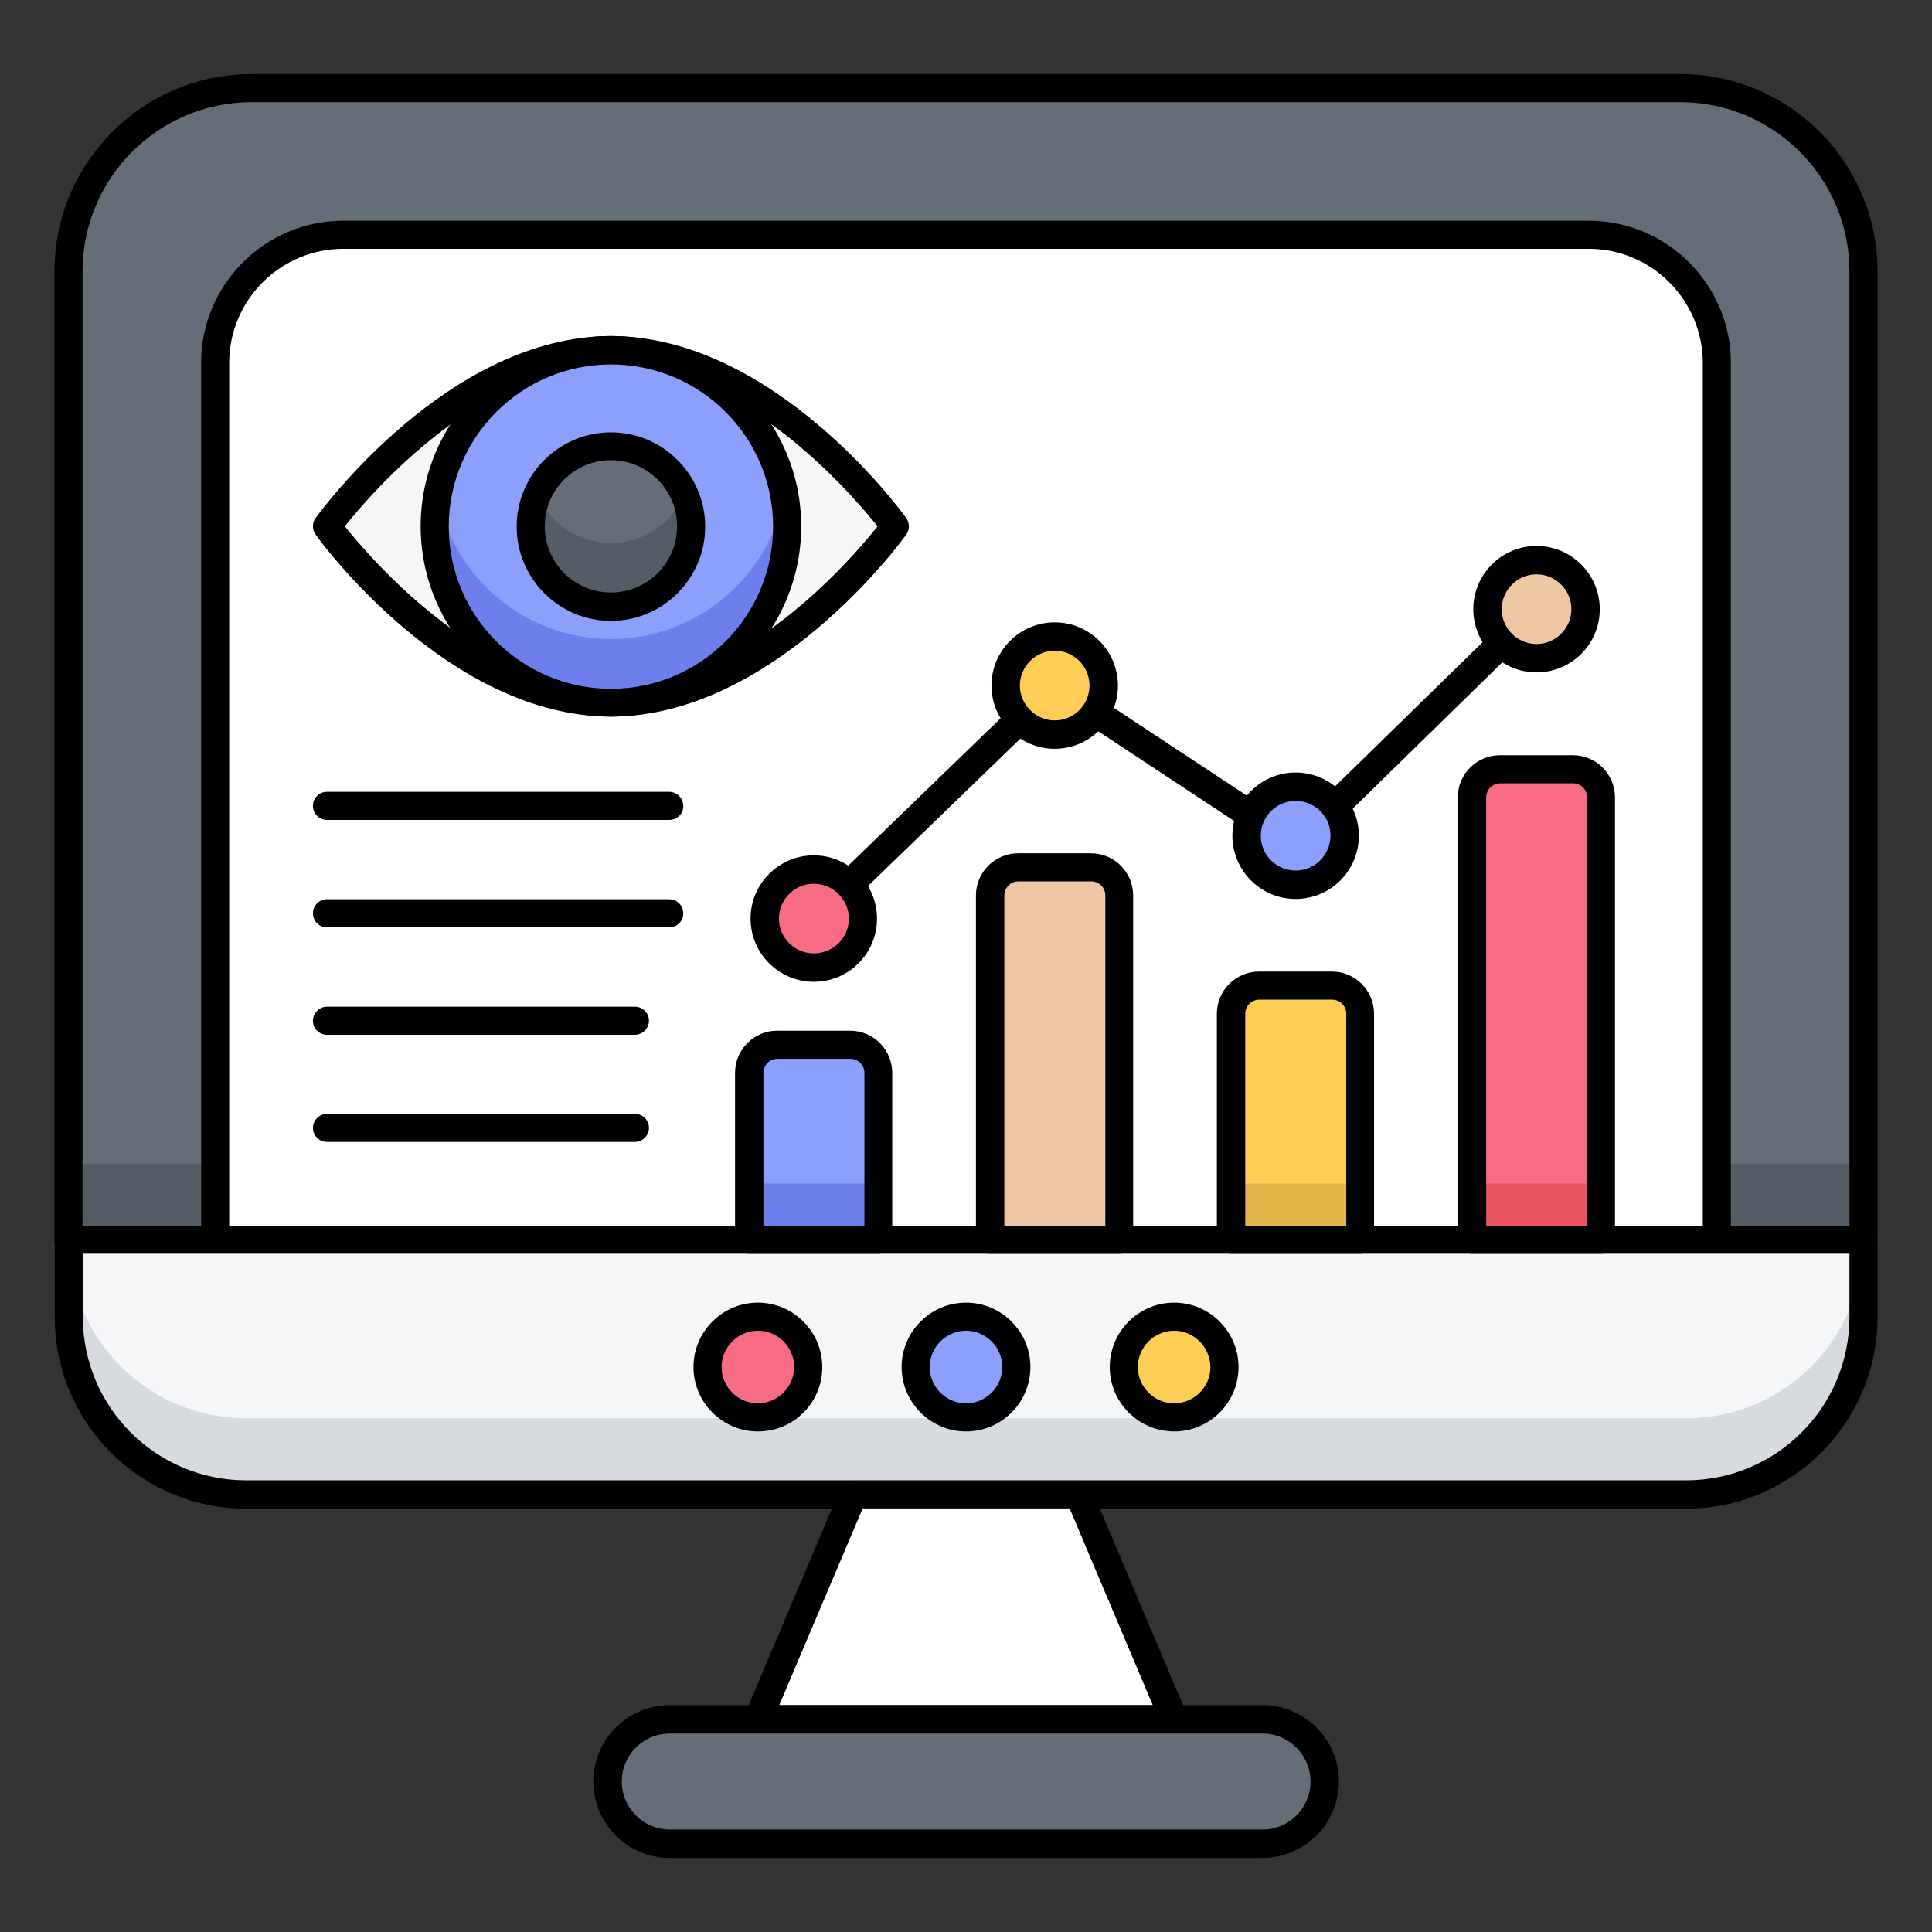 <svg id="Layer_1" enable-background="new 0 0 66 66" viewBox="0 0 66 66" xmlns="http://www.w3.org/2000/svg"><rect x="0" y="0" width="66" height="66" fill="#333333" stroke="none"/><g><g><g><path d="m57.4 3.02h-48.8c-3.46 0-6.26 2.8-6.26 6.26v33.08h61.31v-33.09c.01-3.45-2.8-6.25-6.25-6.25z" fill="#656d78"/></g><g><path d="m2.35 39.75h61.31v2.6h-61.31z" fill="#545c66"/></g><g><path d="m63.66 42.83h-61.32c-.27 0-.48-.22-.48-.48v-33.08c0-3.72 3.02-6.74 6.74-6.74h48.8c3.72 0 6.74 3.02 6.74 6.74v33.08c0 .27-.22.48-.48.48zm-60.83-.96h60.35v-32.6c0-3.19-2.59-5.78-5.78-5.78h-48.8c-3.19 0-5.78 2.59-5.78 5.78v32.6z"/></g><g><path d="m58.65 12.4v29.95h-51.3v-29.95c0-2.42 1.96-4.38 4.38-4.38h42.54c2.42 0 4.38 1.97 4.38 4.38z" fill="#fff"/><path d="m58.65 42.83h-51.3c-.27 0-.48-.22-.48-.48v-29.95c0-2.68 2.18-4.86 4.86-4.86h42.54c2.68 0 4.86 2.18 4.86 4.86v29.95c0 .27-.22.48-.48.48zm-50.82-.96h50.34v-29.47c0-2.15-1.75-3.9-3.9-3.9h-42.54c-2.15 0-3.9 1.75-3.9 3.9z"/></g><g><path d="m2.34 42.35v2.64c0 3.35 2.71 6.06 6.06 6.06h49.19c3.35 0 6.06-2.71 6.06-6.06v-2.64z" fill="#f4f6f8"/></g><g><path d="m63.65 42.39v2.6c0 3.35-2.71 6.06-6.06 6.06h-49.18c-3.35 0-6.06-2.72-6.06-6.06v-2.6c0 3.35 2.71 6.06 6.06 6.06h49.19c3.34.01 6.05-2.71 6.05-6.06z" fill="#d7dadf"/></g><g><path d="m57.59 51.54h-49.18c-3.61 0-6.54-2.94-6.54-6.54v-2.64c0-.27.22-.48.48-.48h61.31c.27 0 .48.22.48.48v2.64c0 3.6-2.94 6.54-6.55 6.54zm-54.76-8.71v2.16c0 3.08 2.5 5.58 5.58 5.58h49.19c3.08 0 5.58-2.5 5.58-5.58v-2.16z"/></g></g><g><path d="m40.11 58.73h-14.22l3.26-7.67h7.7z" fill="#fff"/><path d="m40.11 59.22h-14.22c-.16 0-.31-.08-.4-.22-.09-.13-.1-.31-.04-.45l3.25-7.68c.08-.18.25-.29.44-.29h7.71c.19 0 .37.12.44.29l3.25 7.68c.06.15.05.32-.04.45-.08.13-.23.22-.39.22zm-13.49-.97h12.76l-2.84-6.72h-7.07z"/></g><g><path d="m43.23 58.73h-20.46c-1.11 0-2.01.9-2.01 2.01v.22c0 1.11.9 2.01 2.01 2.01h20.47c1.11 0 2.01-.9 2.01-2.01v-.22c0-1.1-.9-2.01-2.02-2.01z" fill="#656d78"/></g><g><path d="m43.12 63.47h-20.24c-1.44 0-2.61-1.17-2.61-2.61s1.17-2.61 2.61-2.61h20.25c1.44 0 2.61 1.17 2.61 2.61s-1.18 2.61-2.62 2.61zm-20.24-4.25c-.91 0-1.64.74-1.64 1.64s.74 1.64 1.64 1.64h20.25c.91 0 1.64-.74 1.64-1.64s-.74-1.64-1.64-1.64z"/></g><g><g><circle cx="25.89" cy="46.7" fill="#f76c82" r="1.72"/><path d="m25.89 48.9c-1.21 0-2.2-.99-2.2-2.2s.99-2.2 2.2-2.2 2.2.99 2.2 2.2c0 1.22-.98 2.2-2.2 2.2zm0-3.44c-.68 0-1.24.56-1.24 1.24s.56 1.24 1.24 1.24 1.24-.56 1.24-1.24-.55-1.24-1.24-1.24z" fill="#000102"/></g><g><circle cx="33" cy="46.7" fill="#8c9ffa" r="1.72"/><path d="m33 48.9c-1.21 0-2.2-.99-2.2-2.2s.99-2.2 2.2-2.2 2.2.99 2.2 2.2c0 1.22-.99 2.2-2.2 2.2zm0-3.44c-.68 0-1.24.56-1.24 1.24s.56 1.24 1.24 1.24 1.24-.56 1.24-1.24-.56-1.24-1.24-1.24z" fill="#000102"/></g><g><circle cx="40.11" cy="46.7" fill="#fdcd56" r="1.72"/><path d="m40.11 48.9c-1.21 0-2.2-.99-2.2-2.2s.99-2.2 2.2-2.2 2.2.99 2.2 2.2c0 1.22-.99 2.2-2.2 2.2zm0-3.44c-.68 0-1.24.56-1.24 1.24s.56 1.24 1.24 1.24 1.24-.56 1.24-1.24c-.01-.68-.56-1.24-1.24-1.24z" fill="#000102"/></g></g><g><path d="m50.28 42.35h4.42v-14.07c0-1.1-.9-2-2-2h-.42c-1.1 0-2 .9-2 2z" fill="#f76c82"/></g><g><path d="m50.28 40.43h4.42v1.93h-4.42z" fill="#eb5463"/></g><g><path d="m54.7 42.83h-4.42c-.27 0-.48-.22-.48-.48v-15.11c0-.8.65-1.44 1.44-1.44h2.49c.8 0 1.44.65 1.44 1.44v15.11c.01.27-.2.48-.47.48zm-3.94-.96h3.46v-14.63c0-.27-.22-.48-.48-.48h-2.49c-.27 0-.48.22-.48.48v14.63z" fill="#000102"/></g><g><path d="m42.05 42.35h4.42v-6.68c0-1.1-.9-2-2-2h-.42c-1.1 0-2 .9-2 2z" fill="#fdcd56"/></g><g><path d="m42.05 40.43h4.42v1.93h-4.42z" fill="#e3b84d"/></g><g><path d="m46.47 42.83h-4.42c-.27 0-.48-.22-.48-.48v-7.72c0-.8.65-1.44 1.44-1.44h2.49c.8 0 1.44.65 1.44 1.44v7.72c.01.27-.2.48-.47.48zm-3.94-.96h3.46v-7.24c0-.27-.22-.48-.48-.48h-2.49c-.27 0-.48.22-.48.48v7.24z" fill="#000102"/></g><g><path d="m33.82 42.35h4.42v-10.72c0-1.1-.9-2-2-2h-.42c-1.1 0-2 .9-2 2z" fill="#efc7a4"/></g><g><path d="m38.24 42.83h-4.42c-.27 0-.48-.22-.48-.48v-11.76c0-.8.65-1.44 1.44-1.44h2.49c.8 0 1.44.65 1.44 1.44v11.76c.01.27-.2.48-.47.48zm-3.94-.96h3.46v-11.28c0-.27-.22-.48-.48-.48h-2.49c-.27 0-.48.22-.48.48v11.28z" fill="#000102"/></g><g><path d="m25.59 42.35h4.42v-4.66c0-1.1-.9-2-2-2h-.42c-1.1 0-2 .9-2 2z" fill="#8c9ffa"/></g><g><path d="m25.59 40.43h4.42v1.93h-4.42z" fill="#6e7fed"/></g><g><path d="m30.01 42.83h-4.42c-.27 0-.48-.22-.48-.48v-5.7c0-.8.65-1.44 1.44-1.44h2.49c.8 0 1.44.65 1.44 1.44v5.7c.01.27-.2.48-.47.48zm-3.94-.96h3.46v-5.22c0-.27-.22-.48-.48-.48h-2.49c-.27 0-.48.22-.48.48v5.22z" fill="#000102"/></g><g><path d="m27.8 31.87c-.13 0-.25-.05-.35-.15-.18-.19-.18-.5.01-.68l8.23-7.96c.16-.16.41-.18.6-.06l7.91 5.22 7.95-7.77c.19-.19.5-.18.68.01.19.19.18.49-.01.68l-8.22 8.04c-.16.16-.41.18-.6.06l-7.91-5.22-7.95 7.69c-.1.09-.22.14-.34.14z" fill="#000102"/></g><g><circle cx="52.49" cy="20.82" fill="#efc7a4" r="1.67"/><path d="m52.49 22.97c-1.19 0-2.16-.97-2.16-2.16s.97-2.16 2.16-2.16 2.16.97 2.16 2.16c0 1.2-.97 2.16-2.16 2.16zm0-3.35c-.66 0-1.19.54-1.19 1.19 0 .66.54 1.19 1.19 1.19.66 0 1.19-.54 1.19-1.19s-.53-1.19-1.19-1.19z" fill="#000102"/></g><g><circle cx="44.26" cy="28.56" fill="#8c9ffa" r="1.67"/><path d="m44.26 30.71c-1.19 0-2.16-.97-2.16-2.16s.97-2.16 2.16-2.16 2.16.97 2.16 2.16c0 1.2-.97 2.16-2.16 2.16zm0-3.35c-.66 0-1.19.54-1.19 1.19 0 .66.54 1.19 1.19 1.19.66 0 1.19-.54 1.19-1.19.01-.65-.53-1.19-1.19-1.19z" fill="#000102"/></g><g><circle cx="36.03" cy="23.43" fill="#fdcd56" r="1.67"/><path d="m36.03 25.58c-1.19 0-2.16-.97-2.16-2.16s.97-2.16 2.16-2.16 2.16.97 2.16 2.16-.97 2.16-2.16 2.16zm0-3.35c-.66 0-1.19.54-1.19 1.19s.54 1.19 1.19 1.19c.66 0 1.19-.54 1.19-1.19s-.53-1.19-1.19-1.19z" fill="#000102"/></g><g><circle cx="27.8" cy="31.39" fill="#f76c82" r="1.67"/><path d="m27.8 33.54c-1.19 0-2.16-.97-2.16-2.16s.97-2.16 2.16-2.16 2.16.97 2.16 2.16c0 1.2-.97 2.16-2.16 2.16zm0-3.35c-.66 0-1.19.54-1.19 1.19 0 .66.54 1.19 1.19 1.19s1.2-.53 1.2-1.18c0-.66-.54-1.2-1.2-1.2z" fill="#000102"/></g><g><path d="m30.57 17.98s-4.34 6.02-9.7 6.02-9.7-6.02-9.7-6.02 4.34-6.02 9.7-6.02 9.7 6.02 9.7 6.02z" fill="#f4f6f8"/></g><g><path d="m20.87 24.48c-5.54 0-9.91-5.96-10.09-6.22-.12-.17-.12-.4 0-.56.18-.25 4.55-6.22 10.09-6.22s9.91 5.96 10.09 6.22c.12.17.12.39 0 .56-.18.26-4.55 6.22-10.09 6.22zm-9.09-6.5c.93 1.16 4.7 5.54 9.1 5.54s8.17-4.37 9.1-5.54c-.93-1.16-4.7-5.54-9.1-5.54s-8.18 4.38-9.1 5.54z"/></g><g><circle cx="20.87" cy="17.98" fill="#8c9ffa" r="6.02"/></g><g><path d="m26.89 17.99c0 3.32-2.7 6.02-6.02 6.02s-6.02-2.7-6.02-6.02c0-.37.03-.74.1-1.09.51 2.8 2.97 4.93 5.92 4.93s5.41-2.13 5.92-4.93c.07.35.1.71.1 1.09z" fill="#6e7fed"/></g><g><path d="m20.87 24.48c-3.58 0-6.5-2.92-6.5-6.5s2.92-6.5 6.5-6.5 6.5 2.92 6.5 6.5-2.91 6.5-6.5 6.5zm0-12.03c-3.05 0-5.54 2.48-5.54 5.54s2.48 5.54 5.54 5.54 5.54-2.48 5.54-5.54-2.48-5.54-5.54-5.54z"/></g><g><path d="m20.87 20.73c-1.51 0-2.74-1.23-2.74-2.74s1.23-2.74 2.74-2.74 2.74 1.23 2.74 2.74-1.23 2.74-2.74 2.74z" fill="#656d78"/></g><g><path d="m23.61 17.99c0 1.51-1.23 2.74-2.74 2.74s-2.74-1.23-2.74-2.74c0-.39.08-.76.22-1.09.43.97 1.39 1.65 2.52 1.65s2.09-.68 2.52-1.65c.14.33.22.7.22 1.09z" fill="#545c66"/></g><g><path d="m20.87 21.21c-1.78 0-3.22-1.45-3.22-3.22 0-1.78 1.45-3.22 3.22-3.22 1.78 0 3.22 1.45 3.22 3.22s-1.44 3.22-3.22 3.22zm0-5.49c-1.25 0-2.26 1.01-2.26 2.26s1.01 2.26 2.26 2.26 2.26-1.01 2.26-2.26c0-1.24-1.01-2.26-2.26-2.26z"/></g><g><path d="m22.86 28.01h-11.69c-.27 0-.48-.22-.48-.48 0-.27.22-.48.48-.48h11.69c.27 0 .48.22.48.48.01.27-.21.48-.48.48z" fill="#000102"/></g><g><path d="m22.86 31.68h-11.69c-.27 0-.48-.22-.48-.48 0-.27.22-.48.48-.48h11.69c.27 0 .48.22.48.48.01.26-.21.48-.48.48z" fill="#000102"/></g><g><path d="m21.69 35.35h-10.52c-.27 0-.48-.22-.48-.48s.22-.48.48-.48h10.52c.27 0 .48.22.48.48s-.22.48-.48.48z" fill="#000102"/></g><g><path d="m21.69 39.01h-10.52c-.27 0-.48-.22-.48-.48s.22-.48.48-.48h10.52c.27 0 .48.22.48.48s-.22.48-.48.48z" fill="#000102"/></g></g></svg>